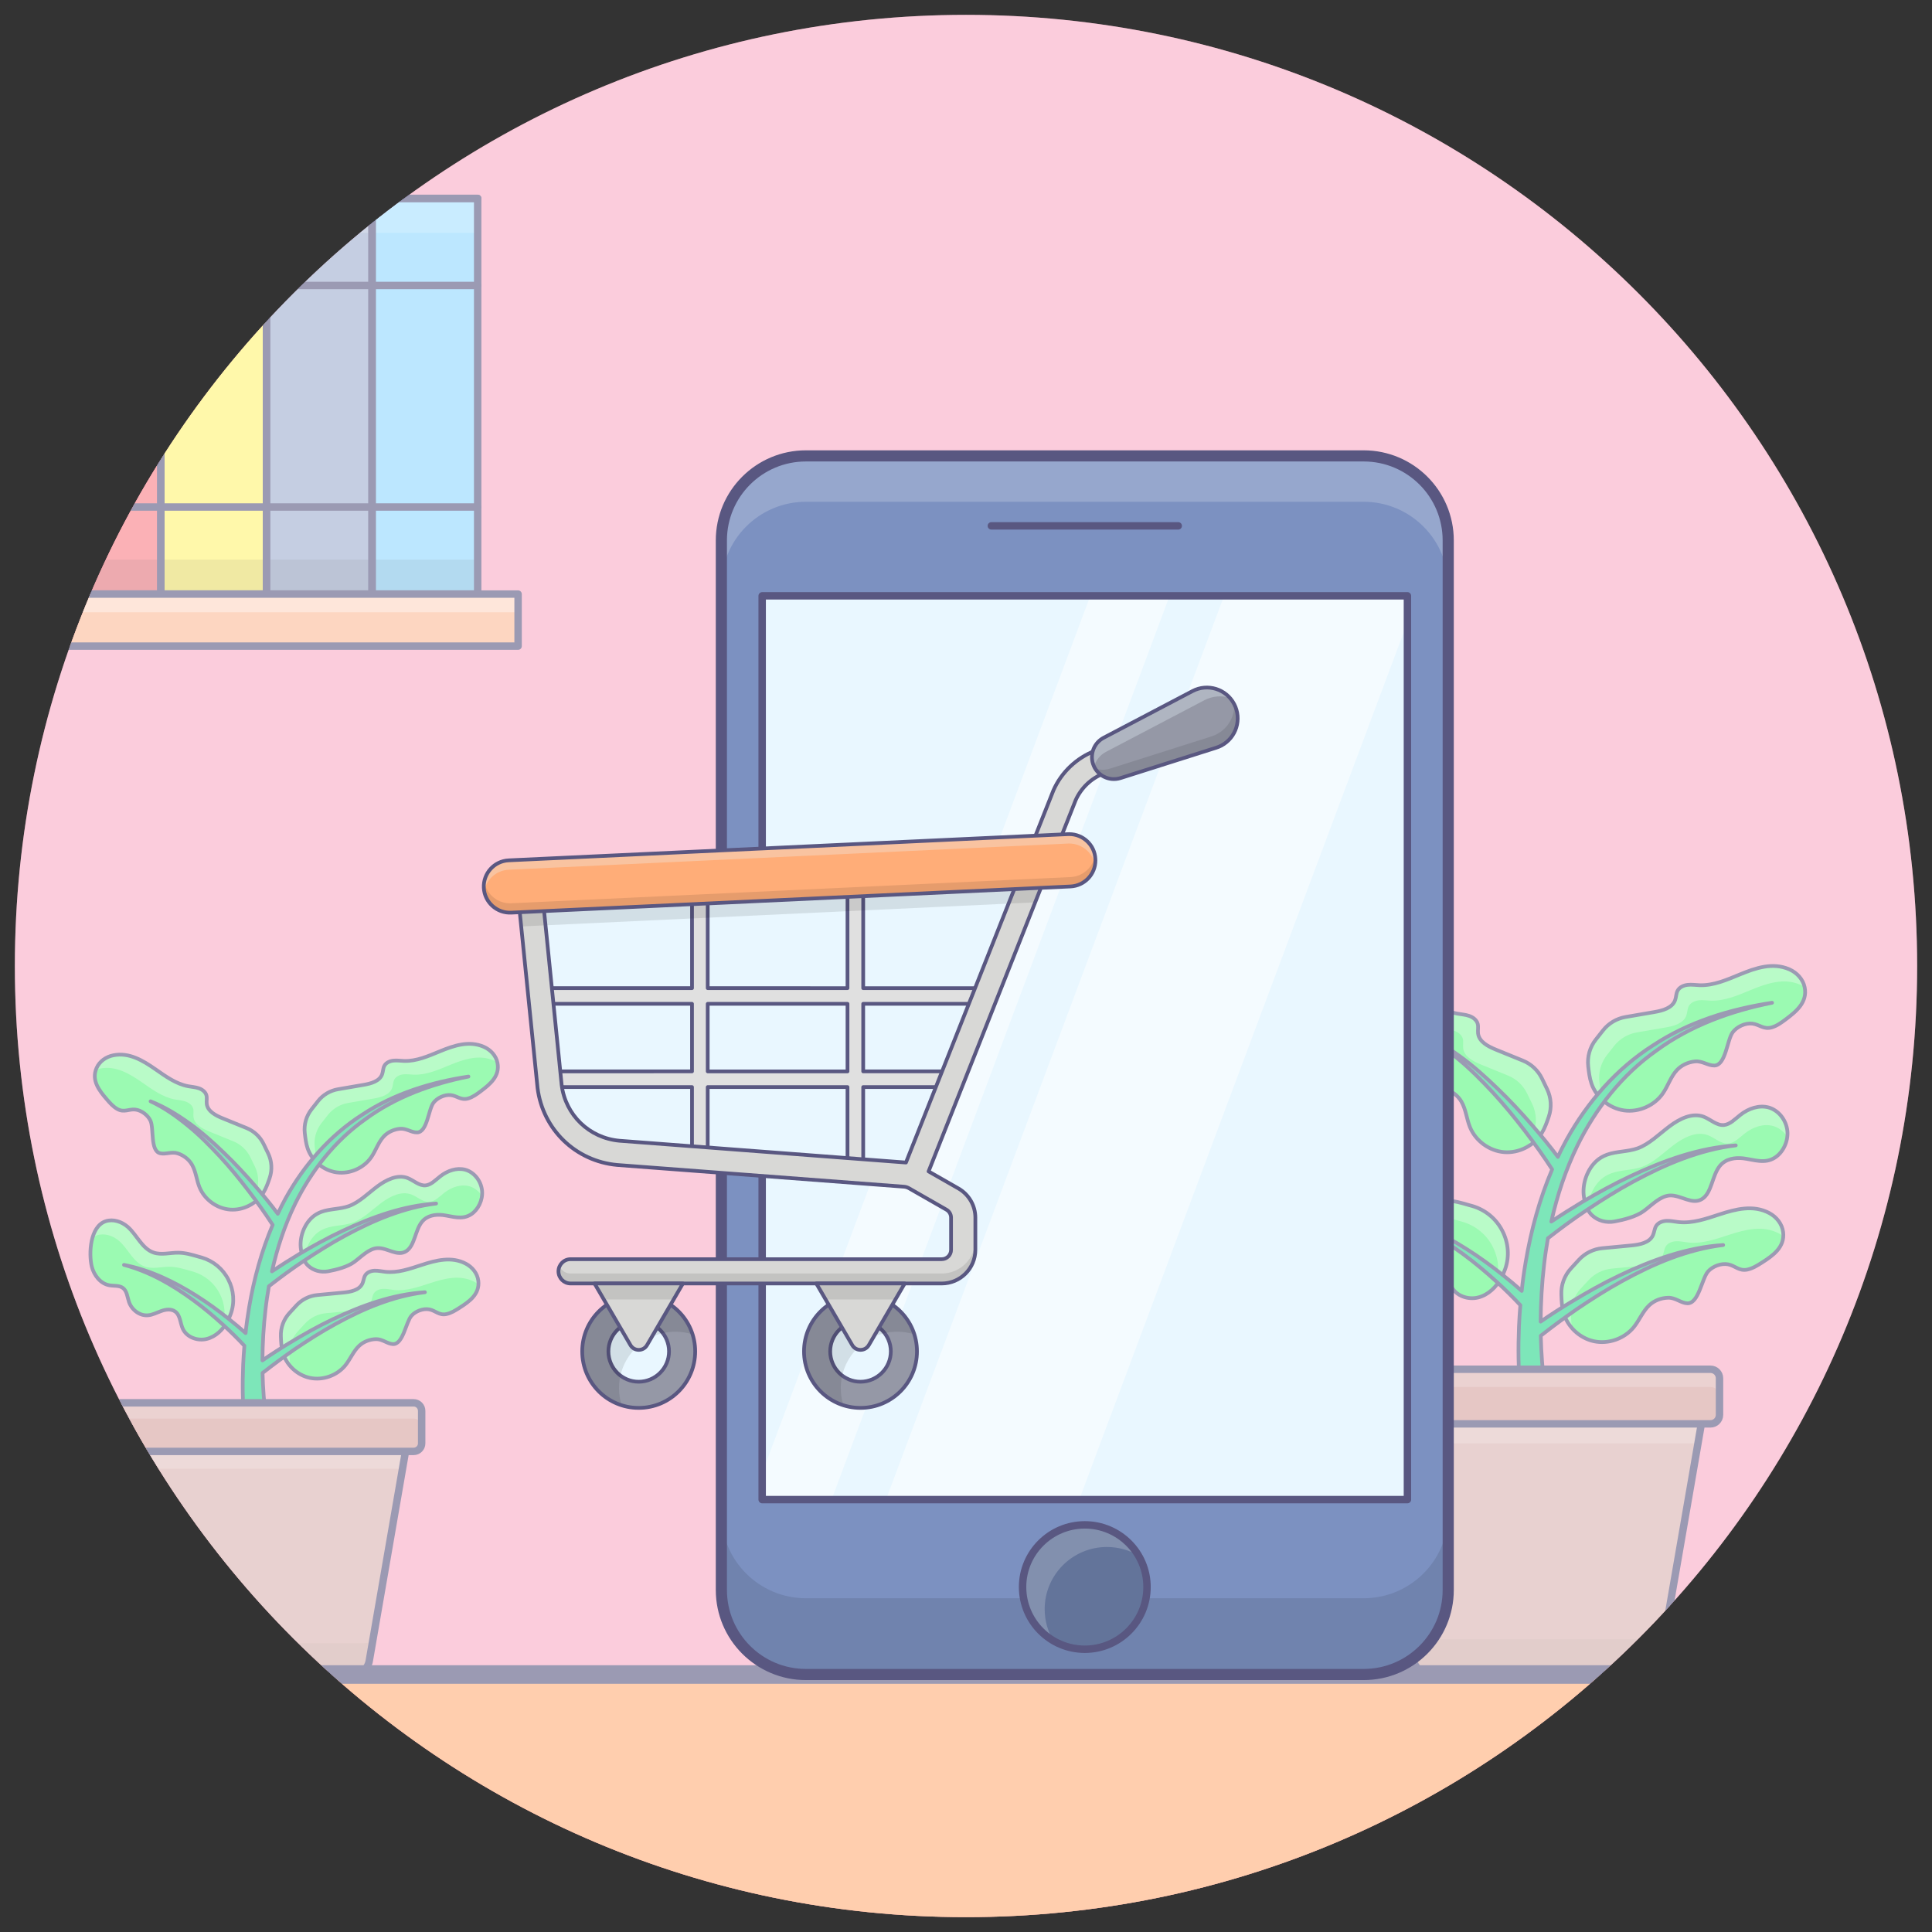 <svg xmlns="http://www.w3.org/2000/svg" xmlns:xlink="http://www.w3.org/1999/xlink" enable-background="new 0 0 260 260" viewBox="0 0 260 260"><rect x="0" y="0" width="260" height="260" fill="#333333" stroke="none"/><defs><path id="a" d="M258,130c0,70.69-57.31,128-128,128S2,200.69,2,130C2,59.3,59.31,2,130,2S258,59.3,258,130z"/></defs><clipPath id="b"><use overflow="visible" xlink:href="#a"/></clipPath><g clip-path="url(#b)"><path fill="#F9AAC4" d="M258,130c0,70.69-57.31,128-128,128S2,200.69,2,130C2,59.3,59.31,2,130,2S258,59.3,258,130z"/><rect width="200.69" height="38.53" x="37.794" y="225.391" fill="#FFAD78"/><path fill="#59F77E" d="M240.328 137.172c-.582.435-1.18.877-1.876 1.084-1.108.329-1.679-.395-2.647-.504-.947-.107-2.066.421-2.624 1.168-.766 1.018-.922 4.434-2.466 4.476-.862.023-1.638-.653-2.612-.554-.918.093-1.812.497-2.443 1.178-.83.896-1.186 2.128-1.883 3.131-1.139 1.64-3.235 2.558-5.212 2.284-1.977-.274-3.744-1.729-4.394-3.616-.256-.745-.347-1.534-.437-2.317l0 0c-.147-1.287.219-2.58 1.021-3.599l.972-1.235c.752-.955 1.831-1.598 3.03-1.804l3.856-.662c1.122-.193 2.439-.541 2.82-1.614.146-.411.124-.876.328-1.26.255-.479.812-.726 1.351-.788s1.082.028 1.624.046c1.881.061 3.669-.733 5.41-1.449 2.113-.87 4.423-1.663 6.652-.688 1.021.447 1.849 1.333 2.067 2.426C243.261 134.866 241.736 136.118 240.328 137.172zM238.876 155.775c-1.376.901-2.853.283-4.284.108-1.101-.122-2.343.048-3.135 1.013-1.055 1.277-1.073 3.609-2.389 4.452-1.345.856-2.855-.544-4.355-.467-1.299.083-2.37 1.26-3.497 2.092-1.017.757-2.711 1.186-3.946 1.411-1.086.198-2.226-.088-3.03-.845-.145-.136-.268-.275-.35-.407-.479-.766-.763-1.722-.789-2.697-.033-1.884.933-3.803 2.372-4.664.245-.151.5-.269.766-.369 1.33-.484 2.797-.387 4.154-.868 1.568-.572 2.871-1.902 4.264-2.947 1.407-1.059 3.097-1.877 4.619-1.303.927.362 1.759 1.217 2.738 1.115.816-.088 1.487-.807 2.193-1.361 1.119-.881 2.514-1.342 3.793-1.005 1.278.353 2.374 1.609 2.537 3.167C240.673 153.624 239.932 155.098 238.876 155.775zM237.114 169.913c-.613.39-1.243.786-1.952.939-1.129.244-1.645-.521-2.601-.703-.936-.178-2.092.264-2.705.967-.84.958-1.254 4.352-2.797 4.277-.862-.042-1.584-.774-2.562-.75-.922.023-1.845.359-2.525.99-.895.83-1.344 2.032-2.114 2.98-1.259 1.549-3.419 2.307-5.37 1.884s-3.603-2.006-4.108-3.938c-.199-.762-.231-1.556-.261-2.343l0 0c-.05-1.295.414-2.557 1.29-3.511l1.063-1.158c.822-.896 1.947-1.455 3.157-1.569l3.895-.369c1.134-.107 2.473-.355 2.933-1.397.176-.399.189-.864.422-1.232.29-.458.864-.663 1.406-.684.542-.021 1.077.11 1.616.168 1.871.203 3.714-.454 5.504-1.037 2.172-.708 4.536-1.324 6.684-.184.985.522 1.744 1.469 1.878 2.575C240.213 167.835 238.598 168.969 237.114 169.913zM183.809 138.398c.474.55.964 1.111 1.599 1.462 1.011.559 1.725-.025 2.693.076.948.099 1.927.855 2.312 1.705.529 1.159-.053 4.529 1.447 4.901.837.208 1.74-.285 2.67.02.876.288 1.663.875 2.133 1.676.618 1.053.701 2.333 1.166 3.462.76 1.846 2.609 3.194 4.599 3.351 1.99.157 4.028-.883 5.068-2.587.41-.672.669-1.424.925-2.169l0 0c.421-1.225.34-2.567-.224-3.734l-.684-1.415c-.529-1.095-1.445-1.954-2.571-2.413l-3.624-1.475c-1.055-.429-2.266-1.052-2.407-2.182-.054-.432.068-.882-.05-1.302-.146-.522-.636-.884-1.15-1.06s-1.063-.205-1.596-.305c-1.85-.344-3.426-1.504-4.972-2.578-1.877-1.303-3.962-2.575-6.348-2.102-1.093.217-2.093.904-2.54 1.925C181.44 135.516 182.66 137.066 183.809 138.398zM202.174 165.631c.832 1.601.987 3.483.375 5.18-.161.439-.334.839-.503 1.153-.678 1.233-1.766 2.311-3.131 2.646-1.37.344-2.999-.231-3.605-1.502-.42-.885-.373-2.065-1.169-2.639-.582-.424-1.4-.33-2.081-.085-.676.237-1.335.604-2.053.654-1.258.097-2.449-.843-2.854-2.038-.248-.737-.292-1.627-.915-2.096-.565-.415-1.35-.281-2.04-.403-1.359-.243-2.336-1.517-2.668-2.847-.472-1.944-.257-6.026 2.085-6.83 1.138-.381 2.431.044 3.342.833 1.401 1.219 2.15 3.279 3.911 3.893 1.182.409 2.48.016 3.735.026 1.061.004 2.091.309 3.103.606l.449.122C199.893 162.818 201.351 164.013 202.174 165.631z"/><path fill="#FFF" d="M242.847 132.819c-.174-.116-.349-.208-.54-.291-2.235-.98-4.544-.183-6.654.681-1.744.723-3.53 1.512-5.416 1.454-.54-.017-1.08-.108-1.62-.05-.54.067-1.097.316-1.354.789-.199.39-.183.856-.324 1.263-.382 1.071-1.695 1.42-2.824 1.611l-3.854.664c-1.196.208-2.276.847-3.032 1.802l-.972 1.238c-.681.872-1.055 1.952-1.055 3.057 0 .174.017.357.033.54.091.781.183 1.57.44 2.318.025.083.058.166.091.249-.714-.623-1.288-1.429-1.595-2.326-.258-.748-.349-1.537-.44-2.318-.025-.183-.033-.374-.033-.556 0-1.097.374-2.176 1.055-3.04l.972-1.238c.756-.955 1.836-1.595 3.032-1.802l3.854-.664c1.121-.191 2.442-.54 2.824-1.611.141-.407.116-.872.324-1.263.258-.473.814-.723 1.354-.789.54-.058 1.08.033 1.62.05 1.886.058 3.671-.731 5.407-1.454 2.118-.864 4.427-1.661 6.654-.681C241.8 130.883 242.614 131.747 242.847 132.819zM240.521 152.987c-.465-.723-1.163-1.254-1.919-1.462-1.279-.341-2.675.125-3.796 1.005-.706.557-1.379 1.271-2.193 1.362-.98.1-1.811-.756-2.741-1.113-1.52-.582-3.206.241-4.618 1.296-1.387 1.047-2.691 2.376-4.261 2.949-1.354.482-2.824.382-4.153.872-.266.1-.523.216-.764.365-1.412.839-2.359 2.691-2.376 4.535-.365-.698-.573-1.52-.598-2.359-.033-1.886.93-3.804 2.376-4.668.241-.149.498-.266.764-.365 1.329-.49 2.799-.39 4.153-.872 1.57-.573 2.874-1.902 4.261-2.949 1.412-1.055 3.098-1.877 4.618-1.296.93.357 1.761 1.213 2.741 1.113.814-.091 1.487-.806 2.193-1.362 1.121-.88 2.509-1.346 3.788-1.005 1.279.349 2.376 1.611 2.542 3.165C240.562 152.464 240.554 152.729 240.521 152.987zM239.981 166.377c-.183-.149-.382-.282-.59-.39-2.151-1.138-4.519-.523-6.687.183-1.794.581-3.63 1.246-5.507 1.038-.54-.058-1.072-.191-1.611-.166-.54.017-1.121.224-1.412.681-.233.365-.241.839-.415 1.229-.465 1.047-1.802 1.296-2.941 1.404l-3.888.365c-1.213.116-2.342.673-3.165 1.57l-1.063 1.155c-.831.905-1.288 2.093-1.288 3.323v.191c.025.606.05 1.213.149 1.802-.556-.631-.972-1.387-1.188-2.201-.199-.764-.224-1.553-.258-2.342v-.191c0-1.229.457-2.417 1.288-3.323l1.063-1.155c.822-.897 1.952-1.454 3.156-1.57l3.896-.374c1.138-.108 2.475-.349 2.932-1.395.183-.399.191-.864.424-1.229.291-.457.864-.665 1.412-.681.54-.025 1.071.108 1.611.166 1.869.199 3.713-.457 5.507-1.038 2.168-.706 4.535-1.321 6.678-.183.989.523 1.744 1.47 1.877 2.575C239.989 166.012 239.998 166.203 239.981 166.377zM208.682 148.701c0 .54-.083 1.08-.266 1.595-.249.748-.515 1.495-.922 2.168-.465.764-1.138 1.404-1.919 1.852.374-.631.606-1.329.847-2.018.174-.523.266-1.063.266-1.603 0-.731-.166-1.462-.49-2.135l-.69-1.412c-.523-1.097-1.445-1.952-2.567-2.409l-3.63-1.478c-1.055-.432-2.259-1.055-2.401-2.185-.058-.432.067-.88-.05-1.296-.149-.523-.64-.889-1.155-1.063-.507-.174-1.063-.208-1.595-.307-1.852-.341-3.422-1.504-4.967-2.575-1.877-1.304-3.962-2.575-6.354-2.102-.216.042-.432.108-.64.191.033-.091.067-.174.108-.266.44-1.022 1.445-1.711 2.534-1.927 2.392-.473 4.477.797 6.354 2.102 1.545 1.071 3.115 2.234 4.967 2.575.532.1 1.08.133 1.595.307s1.005.54 1.155 1.063c.116.415-.008.864.05 1.296.141 1.13 1.346 1.753 2.401 2.185l3.63 1.479c1.121.457 2.035 1.312 2.567 2.409l.681 1.42C208.516 147.239 208.682 147.97 208.682 148.701zM202.552 170.813c-.166.44-.332.839-.507 1.155-.249.449-.556.88-.905 1.263.033-.091.075-.191.108-.291.615-1.694.457-3.58-.374-5.183-.822-1.611-2.276-2.808-4.02-3.323l-.449-.125c-1.013-.291-2.043-.598-3.098-.606-1.254-.008-2.558.382-3.738-.025-1.761-.615-2.509-2.675-3.912-3.887-.905-.789-2.201-1.221-3.339-.839-.249.083-.482.208-.681.374.332-1.163.947-2.143 1.977-2.5 1.138-.382 2.434.042 3.339.831 1.404 1.221 2.151 3.281 3.912 3.896 1.188.407 2.484.017 3.738.025 1.063.008 2.093.307 3.098.606l.457.125c1.736.515 3.19 1.703 4.012 3.323C203.009 167.233 203.158 169.118 202.552 170.813z" opacity=".3"/><path fill="none" stroke="#595781" stroke-linecap="round" stroke-linejoin="round" stroke-miterlimit="10" stroke-width=".5" d="M240.328 137.172c-.582.435-1.18.877-1.876 1.084-1.108.329-1.679-.395-2.647-.504-.947-.107-2.066.421-2.624 1.168-.766 1.018-.922 4.434-2.466 4.476-.862.023-1.638-.653-2.612-.554-.918.093-1.812.497-2.443 1.178-.83.896-1.186 2.128-1.883 3.131-1.139 1.64-3.235 2.558-5.212 2.284-1.977-.274-3.744-1.729-4.394-3.616-.256-.745-.347-1.534-.437-2.317l0 0c-.147-1.287.219-2.58 1.021-3.599l.972-1.235c.752-.955 1.831-1.598 3.03-1.804l3.856-.662c1.122-.193 2.439-.541 2.82-1.614.146-.411.124-.876.328-1.26.255-.479.812-.726 1.351-.788s1.082.028 1.624.046c1.881.061 3.669-.733 5.41-1.449 2.113-.87 4.423-1.663 6.652-.688 1.021.447 1.849 1.333 2.067 2.426C243.261 134.866 241.736 136.118 240.328 137.172zM238.876 155.775c-1.376.901-2.853.283-4.284.108-1.101-.122-2.343.048-3.135 1.013-1.055 1.277-1.073 3.609-2.389 4.452-1.345.856-2.855-.544-4.355-.467-1.299.083-2.37 1.26-3.497 2.092-1.017.757-2.711 1.186-3.946 1.411-1.086.198-2.226-.088-3.03-.845-.145-.136-.268-.275-.35-.407-.479-.766-.763-1.722-.789-2.697-.033-1.884.933-3.803 2.372-4.664.245-.151.5-.269.766-.369 1.33-.484 2.797-.387 4.154-.868 1.568-.572 2.871-1.902 4.264-2.947 1.407-1.059 3.097-1.877 4.619-1.303.927.362 1.759 1.217 2.738 1.115.816-.088 1.487-.807 2.193-1.361 1.119-.881 2.514-1.342 3.793-1.005 1.278.353 2.374 1.609 2.537 3.167C240.673 153.624 239.932 155.098 238.876 155.775zM237.114 169.913c-.613.39-1.243.786-1.952.939-1.129.244-1.645-.521-2.601-.703-.936-.178-2.092.264-2.705.967-.84.958-1.254 4.352-2.797 4.277-.862-.042-1.584-.774-2.562-.75-.922.023-1.845.359-2.525.99-.895.83-1.344 2.032-2.114 2.98-1.259 1.549-3.419 2.307-5.37 1.884s-3.603-2.006-4.108-3.938c-.199-.762-.231-1.556-.261-2.343l0 0c-.05-1.295.414-2.557 1.29-3.511l1.063-1.158c.822-.896 1.947-1.455 3.157-1.569l3.895-.369c1.134-.107 2.473-.355 2.933-1.397.176-.399.189-.864.422-1.232.29-.458.864-.663 1.406-.684.542-.021 1.077.11 1.616.168 1.871.203 3.714-.454 5.504-1.037 2.172-.708 4.536-1.324 6.684-.184.985.522 1.744 1.469 1.878 2.575C240.213 167.835 238.598 168.969 237.114 169.913zM183.809 138.398c.474.55.964 1.111 1.599 1.462 1.011.559 1.725-.025 2.693.076.948.099 1.927.855 2.312 1.705.529 1.159-.053 4.529 1.447 4.901.837.208 1.74-.285 2.67.02.876.288 1.663.875 2.133 1.676.618 1.053.701 2.333 1.166 3.462.76 1.846 2.609 3.194 4.599 3.351 1.99.157 4.028-.883 5.068-2.587.41-.672.669-1.424.925-2.169l0 0c.421-1.225.34-2.567-.224-3.734l-.684-1.415c-.529-1.095-1.445-1.954-2.571-2.413l-3.624-1.475c-1.055-.429-2.266-1.052-2.407-2.182-.054-.432.068-.882-.05-1.302-.146-.522-.636-.884-1.15-1.06s-1.063-.205-1.596-.305c-1.85-.344-3.426-1.504-4.972-2.578-1.877-1.303-3.962-2.575-6.348-2.102-1.093.217-2.093.904-2.54 1.925C181.44 135.516 182.66 137.066 183.809 138.398zM202.174 165.631c.832 1.601.987 3.483.375 5.18-.161.439-.334.839-.503 1.153-.678 1.233-1.766 2.311-3.131 2.646-1.37.344-2.999-.231-3.605-1.502-.42-.885-.373-2.065-1.169-2.639-.582-.424-1.4-.33-2.081-.085-.676.237-1.335.604-2.053.654-1.258.097-2.449-.843-2.854-2.038-.248-.737-.292-1.627-.915-2.096-.565-.415-1.35-.281-2.04-.403-1.359-.243-2.336-1.517-2.668-2.847-.472-1.944-.257-6.026 2.085-6.83 1.138-.381 2.431.044 3.342.833 1.401 1.219 2.15 3.279 3.911 3.893 1.182.409 2.48.016 3.735.026 1.061.004 2.091.309 3.103.606l.449.122C199.893 162.818 201.351 164.013 202.174 165.631z"/><path fill="#27D68A" d="M207.795,170.187c-0.295,2.526-0.443,5.09-0.461,7.671
						c1.328-0.922,2.766-1.844,4.149-2.674c2.102-1.272,4.223-2.471,6.436-3.522
						c4.407-2.102,9.11-3.799,13.978-4.112c-4.85,0.59-9.368,2.526-13.591,4.85
						c-2.121,1.162-4.149,2.453-6.159,3.817c-1.641,1.143-3.172,2.268-4.795,3.541
						c0.055,2.379,0.24,4.739,0.535,7.007l0.018,0.129c0.129,0.922-0.498,1.752-1.42,1.881
						c-0.903,0.111-1.733-0.516-1.863-1.42v-0.055c-0.314-3.079-0.314-5.883-0.203-8.815
						c0.037-0.959,0.111-1.899,0.184-2.84c-0.996-1.07-2.065-2.121-3.153-3.116
						c-1.457-1.328-2.969-2.6-4.555-3.762c-3.172-2.324-6.638-4.334-10.493-5.348
						c3.909,0.756,7.579,2.526,10.954,4.665c1.696,1.069,3.319,2.25,4.887,3.504
						c0.867,0.682,1.715,1.401,2.545,2.139c0.129-1.309,0.313-2.6,0.535-3.909
						c0.719-4.241,1.863-8.464,3.559-12.447c-1.106-1.715-2.36-3.467-3.633-5.127
						c-1.365-1.789-2.803-3.541-4.315-5.182c-1.531-1.641-3.116-3.264-4.868-4.684
						c-1.733-1.42-3.577-2.729-5.643-3.688c2.121,0.83,4.057,2.028,5.901,3.356
						c1.863,1.328,3.559,2.858,5.2,4.444c1.641,1.567,3.19,3.245,4.684,4.96
						c1.199,1.383,2.342,2.766,3.448,4.241c0.35-0.774,0.756-1.549,1.162-2.305c2.803-5.071,6.749-9.589,11.617-12.687
						c4.813-3.19,10.419-4.905,16.043-5.753c-5.569,1.107-11.027,3.098-15.564,6.436
						c-4.61,3.245-8.169,7.782-10.622,12.761c-1.586,3.264-2.729,6.712-3.522,10.253
						c1.346-0.904,2.748-1.789,4.131-2.619c2.121-1.254,4.297-2.453,6.546-3.504
						c4.463-2.102,9.202-3.817,14.144-4.131c-4.905,0.59-9.497,2.563-13.775,4.868
						c-2.158,1.162-4.223,2.471-6.251,3.817c-1.826,1.217-3.485,2.434-5.255,3.817
						C208.108,167.827,207.924,169.007,207.795,170.187z"/><path fill="none" stroke="#595781" stroke-linecap="round" stroke-linejoin="round" stroke-miterlimit="10" stroke-width=".5" d="
						M207.795,170.187c-0.295,2.526-0.443,5.09-0.461,7.671c1.328-0.922,2.766-1.844,4.149-2.674
						c2.102-1.272,4.223-2.471,6.436-3.522c4.407-2.102,9.11-3.799,13.978-4.112
						c-4.85,0.59-9.368,2.526-13.591,4.85c-2.121,1.162-4.149,2.453-6.159,3.817
						c-1.641,1.143-3.172,2.268-4.795,3.541c0.055,2.379,0.24,4.739,0.535,7.007l0.018,0.129
						c0.129,0.922-0.498,1.752-1.42,1.881c-0.903,0.111-1.733-0.516-1.863-1.42v-0.055
						c-0.314-3.079-0.314-5.883-0.203-8.815c0.037-0.959,0.111-1.899,0.184-2.84
						c-0.996-1.07-2.065-2.121-3.153-3.116c-1.457-1.328-2.969-2.6-4.555-3.762
						c-3.172-2.324-6.638-4.334-10.493-5.348c3.909,0.756,7.579,2.526,10.954,4.665
						c1.696,1.069,3.319,2.25,4.887,3.504c0.867,0.682,1.715,1.401,2.545,2.139
						c0.129-1.309,0.313-2.6,0.535-3.909c0.719-4.241,1.863-8.464,3.559-12.447
						c-1.106-1.715-2.36-3.467-3.633-5.127c-1.365-1.789-2.803-3.541-4.315-5.182
						c-1.531-1.641-3.116-3.264-4.868-4.684c-1.733-1.42-3.577-2.729-5.643-3.688
						c2.121,0.83,4.057,2.028,5.901,3.356c1.863,1.328,3.559,2.858,5.2,4.444
						c1.641,1.567,3.19,3.245,4.684,4.96c1.199,1.383,2.342,2.766,3.448,4.241
						c0.35-0.774,0.756-1.549,1.162-2.305c2.803-5.071,6.749-9.589,11.617-12.687
						c4.813-3.19,10.419-4.905,16.043-5.753c-5.569,1.107-11.027,3.098-15.564,6.436
						c-4.61,3.245-8.169,7.782-10.622,12.761c-1.586,3.264-2.729,6.712-3.522,10.253
						c1.346-0.904,2.748-1.789,4.131-2.619c2.121-1.254,4.297-2.453,6.546-3.504
						c4.463-2.102,9.202-3.817,14.144-4.131c-4.905,0.59-9.497,2.563-13.775,4.868
						c-2.158,1.162-4.223,2.471-6.251,3.817c-1.826,1.217-3.485,2.434-5.255,3.817
						C208.108,167.827,207.924,169.007,207.795,170.187z"/><path fill="#D9B3B0" d="M229.819,186.653l-6.334,36.618c-0.209,1.222-1.269,2.115-2.509,2.115h-28.292
							c-1.24,0-2.3-0.894-2.509-2.115l-6.334-36.618H229.819z"/><path d="M223.999,220.278l-0.515,2.99c-0.208,1.221-1.271,2.118-2.509,2.118h-28.292
							c-1.238,0-2.301-0.897-2.509-2.118l-0.515-2.99c0.399,0.216,0.847,0.332,1.321,0.332h31.698
							C223.152,220.61,223.601,220.494,223.999,220.278z" opacity=".05"/><polygon fill="#FFF" points="228.507 194.237 229.819 186.653 183.84 186.653 185.152 194.237" opacity=".2"/><path fill="none" stroke="#595781" stroke-linecap="round" stroke-linejoin="round" stroke-miterlimit="10" d="
							M229.819,186.653l-6.334,36.618c-0.209,1.222-1.269,2.115-2.509,2.115h-28.292
							c-1.24,0-2.3-0.894-2.509-2.115l-6.334-36.618H229.819z"/><path fill="#D6A19F" d="M231.404,185.485v4.916c0,0.673-0.542,1.216-1.216,1.216h-46.718
							c-0.673,0-1.216-0.542-1.216-1.216v-4.916c0-0.673,0.542-1.216,1.216-1.216h46.718
							C230.862,184.269,231.404,184.811,231.404,185.485z"/><path fill="#FFF" d="M231.4,185.482v2.384c0-0.673-0.54-1.213-1.213-1.213h-46.716
							c-0.673,0-1.213,0.54-1.213,1.213v-2.384c0-0.673,0.54-1.213,1.213-1.213h46.716
							C230.861,184.269,231.4,184.809,231.4,185.482z" opacity=".2"/><path fill="none" stroke="#595781" stroke-linecap="round" stroke-linejoin="round" stroke-miterlimit="10" d="
							M231.404,185.485v4.916c0,0.673-0.542,1.216-1.216,1.216h-46.718c-0.673,0-1.216-0.542-1.216-1.216v-4.916
							c0-0.673,0.542-1.216,1.216-1.216h46.718C230.862,184.269,231.404,184.811,231.404,185.485z"/><g><path fill="#59F77E" d="M64.69 146.858c-.518.388-1.05.781-1.67.965-.986.293-1.495-.352-2.356-.449-.843-.095-1.839.375-2.336 1.04-.682.907-.82 3.947-2.196 3.984-.768.021-1.458-.581-2.325-.493-.817.083-1.613.443-2.175 1.049-.739.797-1.056 1.894-1.676 2.787-1.014 1.46-2.88 2.277-4.64 2.033-1.76-.244-3.333-1.539-3.911-3.219-.228-.663-.309-1.366-.389-2.062l0 0c-.131-1.146.195-2.297.909-3.203l.866-1.099c.669-.85 1.63-1.422 2.697-1.605l3.433-.589c.999-.172 2.171-.481 2.51-1.437.13-.366.11-.78.292-1.122.227-.426.723-.647 1.202-.701.48-.055.963.025 1.446.041 1.675.055 3.266-.652 4.816-1.29 1.881-.774 3.937-1.48 5.921-.613.909.398 1.646 1.186 1.84 2.159C67.3 144.806 65.943 145.92 64.69 146.858zM63.397 163.419c-1.225.802-2.54.252-3.814.096-.981-.109-2.086.043-2.791.902-.94 1.137-.955 3.213-2.127 3.963-1.197.762-2.542-.484-3.877-.416-1.156.074-2.11 1.122-3.113 1.862-.905.674-2.414 1.055-3.513 1.256-.967.176-1.982-.078-2.697-.752-.129-.121-.239-.244-.312-.362-.427-.682-.679-1.533-.702-2.401-.029-1.677.831-3.385 2.112-4.152.218-.135.445-.239.682-.328 1.184-.431 2.49-.344 3.698-.773 1.396-.509 2.556-1.693 3.796-2.623 1.253-.943 2.757-1.671 4.111-1.16.825.323 1.566 1.083 2.437.992.726-.078 1.324-.719 1.952-1.212.996-.784 2.238-1.194 3.376-.895 1.137.314 2.113 1.432 2.258 2.819C64.997 161.504 64.337 162.816 63.397 163.419zM61.829 176.004c-.545.347-1.106.7-1.738.836-1.006.218-1.464-.464-2.315-.626-.833-.159-1.862.235-2.408.861-.748.853-1.116 3.874-2.49 3.807-.767-.037-1.41-.689-2.281-.667-.821.021-1.642.32-2.248.881-.797.739-1.196 1.809-1.882 2.653-1.121 1.379-3.043 2.053-4.78 1.677s-3.207-1.786-3.657-3.505c-.177-.678-.205-1.385-.232-2.086v0c-.044-1.153.368-2.276 1.148-3.126l.946-1.031c.732-.797 1.733-1.295 2.81-1.397l3.468-.328c1.009-.096 2.201-.316 2.611-1.243.157-.355.169-.769.376-1.097.258-.408.769-.59 1.252-.609.482-.018.959.098 1.439.15 1.666.181 3.306-.404 4.899-.923 1.934-.63 4.038-1.179 5.95-.164.876.465 1.552 1.307 1.672 2.292C64.587 174.155 63.149 175.164 61.829 176.004zM14.377 147.95c.422.49.858.989 1.423 1.302.9.498 1.536-.022 2.397.068.844.088 1.716.761 2.058 1.518.471 1.032-.047 4.031 1.288 4.363.745.185 1.549-.254 2.377.018.78.256 1.48.779 1.899 1.492.55.937.624 2.077 1.038 3.082.676 1.643 2.323 2.843 4.094 2.983s3.586-.786 4.512-2.303c.365-.598.596-1.267.823-1.93v0c.374-1.091.303-2.285-.199-3.324l-.609-1.26c-.471-.974-1.286-1.74-2.289-2.148l-3.226-1.313c-.939-.382-2.017-.937-2.142-1.943-.048-.385.06-.785-.044-1.159-.13-.465-.567-.787-1.023-.943-.457-.157-.946-.183-1.421-.271-1.647-.306-3.05-1.339-4.426-2.295-1.67-1.16-3.527-2.292-5.651-1.871-.973.193-1.863.805-2.261 1.714C12.268 145.384 13.354 146.764 14.377 147.95zM30.725 172.193c.741 1.426.878 3.1.334 4.611-.143.391-.297.747-.448 1.026-.604 1.098-1.572 2.057-2.788 2.356-1.219.306-2.67-.206-3.209-1.337-.374-.788-.332-1.839-1.041-2.349-.518-.378-1.246-.294-1.852-.075-.602.211-1.189.537-1.827.582-1.12.086-2.18-.75-2.541-1.814-.221-.656-.26-1.448-.815-1.866-.502-.37-1.201-.25-1.816-.358-1.21-.216-2.08-1.35-2.375-2.535-.42-1.73-.229-5.364 1.856-6.08 1.013-.34 2.164.04 2.975.742 1.247 1.085 1.913 2.919 3.482 3.465 1.052.364 2.208.014 3.325.024.945.004 1.861.276 2.763.539l.4.109C28.695 169.689 29.992 170.752 30.725 172.193z"/><path fill="#FFF" d="M66.932 142.983c-.155-.103-.311-.185-.481-.259-1.989-.873-4.045-.163-5.923.606-1.553.643-3.143 1.346-4.821 1.294-.481-.015-.961-.096-1.442-.044-.481.059-.976.281-1.205.703-.177.347-.163.762-.288 1.124-.34.954-1.508 1.264-2.514 1.435l-3.431.592c-1.065.185-2.026.754-2.699 1.605l-.865 1.102c-.606.776-.939 1.738-.939 2.721 0 .155.015.318.03.481.081.695.163 1.398.392 2.063.022.074.052.148.081.222-.636-.555-1.146-1.272-1.42-2.07-.229-.665-.311-1.368-.392-2.063-.022-.163-.03-.333-.03-.495 0-.976.333-1.937.939-2.706l.865-1.102c.673-.85 1.634-1.42 2.699-1.605l3.431-.592c.998-.17 2.174-.481 2.514-1.435.126-.362.103-.776.288-1.124.229-.421.725-.643 1.205-.703.481-.052.961.03 1.442.044 1.679.052 3.268-.651 4.814-1.294 1.886-.769 3.941-1.479 5.923-.606C66 141.26 66.725 142.03 66.932 142.983zM64.862 160.937c-.414-.643-1.035-1.117-1.708-1.301-1.139-.303-2.381.111-3.379.895-.628.495-1.228 1.131-1.952 1.213-.873.089-1.612-.673-2.44-.991-1.353-.518-2.854.214-4.111 1.153-1.235.932-2.396 2.115-3.793 2.625-1.205.429-2.514.34-3.697.776-.237.089-.466.192-.68.325-1.257.747-2.1 2.396-2.115 4.037-.325-.621-.51-1.353-.532-2.1-.03-1.679.828-3.387 2.115-4.156.214-.133.444-.237.68-.325 1.183-.436 2.492-.347 3.697-.776 1.397-.51 2.558-1.693 3.793-2.625 1.257-.939 2.758-1.671 4.111-1.153.828.318 1.568 1.079 2.44.991.725-.081 1.324-.717 1.952-1.213.998-.784 2.233-1.198 3.372-.895 1.139.31 2.115 1.435 2.263 2.817C64.898 160.471 64.891 160.708 64.862 160.937zM64.381 172.857c-.163-.133-.34-.251-.525-.348-1.915-1.013-4.023-.466-5.952.163-1.597.518-3.231 1.109-4.902.924-.481-.052-.954-.17-1.435-.148-.481.015-.998.2-1.257.606-.207.325-.214.747-.37 1.094-.414.932-1.605 1.153-2.618 1.25l-3.461.325c-1.08.103-2.085.599-2.817 1.398l-.947 1.028c-.739.806-1.146 1.863-1.146 2.958v.17c.022.54.044 1.08.133 1.605-.495-.562-.865-1.235-1.057-1.96-.177-.68-.2-1.383-.229-2.085v-.17c0-1.094.407-2.152 1.146-2.958l.947-1.028c.732-.799 1.738-1.294 2.81-1.398l3.468-.333c1.013-.096 2.204-.31 2.61-1.242.163-.355.17-.769.377-1.094.259-.407.769-.592 1.257-.606.481-.022.954.096 1.435.148 1.664.177 3.305-.407 4.902-.924 1.93-.628 4.037-1.176 5.945-.163.88.466 1.553 1.309 1.671 2.292C64.388 172.531 64.396 172.701 64.381 172.857zM36.519 157.121c0 .481-.074.961-.237 1.42-.222.665-.459 1.331-.821 1.93-.414.68-1.013 1.25-1.708 1.649.333-.562.54-1.183.754-1.797.155-.466.237-.947.237-1.427 0-.651-.148-1.301-.436-1.9l-.614-1.257c-.466-.976-1.287-1.738-2.285-2.144l-3.231-1.316c-.939-.385-2.011-.939-2.137-1.945-.052-.385.059-.784-.044-1.153-.133-.466-.569-.791-1.028-.947-.451-.155-.947-.185-1.42-.274-1.649-.303-3.046-1.338-4.422-2.292-1.671-1.161-3.527-2.292-5.657-1.871-.192.037-.385.096-.569.17.03-.081.059-.155.096-.237.392-.909 1.287-1.523 2.255-1.716 2.13-.421 3.986.71 5.657 1.871 1.375.954 2.773 1.989 4.422 2.292.473.089.961.118 1.42.274.458.155.895.481 1.028.947.103.37-.007.769.044 1.153.126 1.006 1.198 1.56 2.137 1.945l3.231 1.316c.998.407 1.812 1.168 2.285 2.144l.606 1.264C36.371 155.82 36.519 156.471 36.519 157.121zM31.062 176.805c-.148.392-.296.747-.451 1.028-.222.399-.495.784-.806 1.124.03-.081.067-.17.096-.259.547-1.508.407-3.187-.333-4.614-.732-1.435-2.026-2.499-3.579-2.958l-.399-.111c-.902-.259-1.819-.532-2.758-.54-1.117-.007-2.277.34-3.328-.022-1.568-.547-2.233-2.381-3.483-3.461-.806-.703-1.96-1.087-2.973-.747-.222.074-.429.185-.606.333.296-1.035.843-1.908 1.76-2.226 1.013-.34 2.167.037 2.973.739 1.25 1.087 1.915 2.921 3.483 3.468 1.057.362 2.211.015 3.328.022.947.007 1.863.274 2.758.54l.407.111c1.546.459 2.84 1.516 3.571 2.958C31.468 173.618 31.602 175.297 31.062 176.805z" opacity=".3"/><path fill="none" stroke="#595781" stroke-linecap="round" stroke-linejoin="round" stroke-miterlimit="10" stroke-width=".5" d="M64.69 146.858c-.518.388-1.05.781-1.67.965-.986.293-1.495-.352-2.356-.449-.843-.095-1.839.375-2.336 1.04-.682.907-.82 3.947-2.196 3.984-.768.021-1.458-.581-2.325-.493-.817.083-1.613.443-2.175 1.049-.739.797-1.056 1.894-1.676 2.787-1.014 1.46-2.88 2.277-4.64 2.033-1.76-.244-3.333-1.539-3.911-3.219-.228-.663-.309-1.366-.389-2.062l0 0c-.131-1.146.195-2.297.909-3.203l.866-1.099c.669-.85 1.63-1.422 2.697-1.605l3.433-.589c.999-.172 2.171-.481 2.51-1.437.13-.366.11-.78.292-1.122.227-.426.723-.647 1.202-.701.48-.055.963.025 1.446.041 1.675.055 3.266-.652 4.816-1.29 1.881-.774 3.937-1.48 5.921-.613.909.398 1.646 1.186 1.84 2.159C67.3 144.806 65.943 145.92 64.69 146.858zM63.397 163.419c-1.225.802-2.54.252-3.814.096-.981-.109-2.086.043-2.791.902-.94 1.137-.955 3.213-2.127 3.963-1.197.762-2.542-.484-3.877-.416-1.156.074-2.11 1.122-3.113 1.862-.905.674-2.414 1.055-3.513 1.256-.967.176-1.982-.078-2.697-.752-.129-.121-.239-.244-.312-.362-.427-.682-.679-1.533-.702-2.401-.029-1.677.831-3.385 2.112-4.152.218-.135.445-.239.682-.328 1.184-.431 2.49-.344 3.698-.773 1.396-.509 2.556-1.693 3.796-2.623 1.253-.943 2.757-1.671 4.111-1.16.825.323 1.566 1.083 2.437.992.726-.078 1.324-.719 1.952-1.212.996-.784 2.238-1.194 3.376-.895 1.137.314 2.113 1.432 2.258 2.819C64.997 161.504 64.337 162.816 63.397 163.419zM61.829 176.004c-.545.347-1.106.7-1.738.836-1.006.218-1.464-.464-2.315-.626-.833-.159-1.862.235-2.408.861-.748.853-1.116 3.874-2.49 3.807-.767-.037-1.41-.689-2.281-.667-.821.021-1.642.32-2.248.881-.797.739-1.196 1.809-1.882 2.653-1.121 1.379-3.043 2.053-4.78 1.677s-3.207-1.786-3.657-3.505c-.177-.678-.205-1.385-.232-2.086v0c-.044-1.153.368-2.276 1.148-3.126l.946-1.031c.732-.797 1.733-1.295 2.81-1.397l3.468-.328c1.009-.096 2.201-.316 2.611-1.243.157-.355.169-.769.376-1.097.258-.408.769-.59 1.252-.609.482-.018.959.098 1.439.15 1.666.181 3.306-.404 4.899-.923 1.934-.63 4.038-1.179 5.95-.164.876.465 1.552 1.307 1.672 2.292C64.587 174.155 63.149 175.164 61.829 176.004zM14.377 147.95c.422.49.858.989 1.423 1.302.9.498 1.536-.022 2.397.068.844.088 1.716.761 2.058 1.518.471 1.032-.047 4.031 1.288 4.363.745.185 1.549-.254 2.377.018.78.256 1.48.779 1.899 1.492.55.937.624 2.077 1.038 3.082.676 1.643 2.323 2.843 4.094 2.983s3.586-.786 4.512-2.303c.365-.598.596-1.267.823-1.93v0c.374-1.091.303-2.285-.199-3.324l-.609-1.26c-.471-.974-1.286-1.74-2.289-2.148l-3.226-1.313c-.939-.382-2.017-.937-2.142-1.943-.048-.385.06-.785-.044-1.159-.13-.465-.567-.787-1.023-.943-.457-.157-.946-.183-1.421-.271-1.647-.306-3.05-1.339-4.426-2.295-1.67-1.16-3.527-2.292-5.651-1.871-.973.193-1.863.805-2.261 1.714C12.268 145.384 13.354 146.764 14.377 147.95zM30.725 172.193c.741 1.426.878 3.1.334 4.611-.143.391-.297.747-.448 1.026-.604 1.098-1.572 2.057-2.788 2.356-1.219.306-2.67-.206-3.209-1.337-.374-.788-.332-1.839-1.041-2.349-.518-.378-1.246-.294-1.852-.075-.602.211-1.189.537-1.827.582-1.12.086-2.18-.75-2.541-1.814-.221-.656-.26-1.448-.815-1.866-.502-.37-1.201-.25-1.816-.358-1.21-.216-2.08-1.35-2.375-2.535-.42-1.73-.229-5.364 1.856-6.08 1.013-.34 2.164.04 2.975.742 1.247 1.085 1.913 2.919 3.482 3.465 1.052.364 2.208.014 3.325.024.945.004 1.861.276 2.763.539l.4.109C28.695 169.689 29.992 170.752 30.725 172.193z"/><path fill="#27D68A" d="M35.729,176.249c-0.263,2.249-0.394,4.531-0.41,6.829
						c1.182-0.821,2.462-1.641,3.693-2.38c1.871-1.133,3.759-2.2,5.729-3.135
						c3.923-1.871,8.109-3.382,12.443-3.661c-4.317,0.525-8.339,2.249-12.098,4.317
						c-1.888,1.034-3.693,2.183-5.483,3.398c-1.461,1.018-2.824,2.019-4.268,3.152
						c0.049,2.118,0.213,4.219,0.476,6.238l0.016,0.115c0.115,0.821-0.443,1.56-1.264,1.674
						c-0.804,0.099-1.543-0.46-1.658-1.264v-0.049c-0.279-2.741-0.279-5.237-0.18-7.847
						c0.033-0.854,0.099-1.691,0.164-2.528c-0.886-0.952-1.839-1.888-2.807-2.774
						c-1.297-1.182-2.643-2.314-4.055-3.349c-2.823-2.068-5.91-3.858-9.34-4.761
						c3.48,0.673,6.747,2.249,9.751,4.153c1.51,0.952,2.955,2.003,4.35,3.119
						c0.771,0.607,1.527,1.248,2.265,1.904c0.115-1.165,0.279-2.315,0.476-3.48
						c0.64-3.776,1.658-7.535,3.168-11.08c-0.985-1.527-2.101-3.086-3.234-4.564
						c-1.215-1.592-2.495-3.152-3.841-4.613c-1.363-1.461-2.774-2.906-4.334-4.17
						c-1.543-1.264-3.185-2.43-5.023-3.283c1.888,0.739,3.611,1.806,5.253,2.988
						c1.658,1.182,3.168,2.544,4.629,3.956c1.461,1.395,2.84,2.889,4.17,4.416
						c1.067,1.231,2.085,2.462,3.07,3.776c0.312-0.689,0.673-1.379,1.034-2.052
						c2.495-4.514,6.008-8.536,10.342-11.294c4.285-2.84,9.275-4.367,14.281-5.122
						c-4.957,0.985-9.816,2.758-13.855,5.729c-4.104,2.889-7.272,6.927-9.455,11.36
						c-1.412,2.905-2.429,5.975-3.135,9.127c1.198-0.804,2.446-1.592,3.677-2.331
						c1.888-1.116,3.825-2.183,5.827-3.119c3.973-1.871,8.191-3.398,12.591-3.677
						c-4.367,0.525-8.454,2.282-12.262,4.334c-1.921,1.034-3.759,2.2-5.565,3.398
						c-1.625,1.083-3.102,2.167-4.678,3.398C36.008,174.147,35.844,175.198,35.729,176.249z"/><path fill="none" stroke="#595781" stroke-linecap="round" stroke-linejoin="round" stroke-miterlimit="10" stroke-width=".5" d="
						M35.729,176.249c-0.263,2.249-0.394,4.531-0.41,6.829c1.182-0.821,2.462-1.641,3.693-2.38
						c1.871-1.133,3.759-2.2,5.729-3.135c3.923-1.871,8.109-3.382,12.443-3.661
						c-4.317,0.525-8.339,2.249-12.098,4.317c-1.888,1.034-3.693,2.183-5.483,3.398
						c-1.461,1.018-2.824,2.019-4.268,3.152c0.049,2.118,0.213,4.219,0.476,6.238l0.016,0.115
						c0.115,0.821-0.443,1.56-1.264,1.674c-0.804,0.099-1.543-0.46-1.658-1.264v-0.049
						c-0.279-2.741-0.279-5.237-0.18-7.847c0.033-0.854,0.099-1.691,0.164-2.528
						c-0.886-0.952-1.839-1.888-2.807-2.774c-1.297-1.182-2.643-2.314-4.055-3.349
						c-2.823-2.068-5.91-3.858-9.34-4.761c3.48,0.673,6.747,2.249,9.751,4.153
						c1.51,0.952,2.955,2.003,4.35,3.119c0.771,0.607,1.527,1.248,2.265,1.904
						c0.115-1.165,0.279-2.315,0.476-3.48c0.64-3.776,1.658-7.535,3.168-11.08
						c-0.985-1.527-2.101-3.086-3.234-4.564c-1.215-1.592-2.495-3.152-3.841-4.613
						c-1.363-1.461-2.774-2.906-4.334-4.17c-1.543-1.264-3.185-2.43-5.023-3.283
						c1.888,0.739,3.611,1.806,5.253,2.988c1.658,1.182,3.168,2.544,4.629,3.956
						c1.461,1.395,2.84,2.889,4.17,4.416c1.067,1.231,2.085,2.462,3.07,3.776
						c0.312-0.689,0.673-1.379,1.034-2.052c2.495-4.514,6.008-8.536,10.342-11.294
						c4.285-2.84,9.275-4.367,14.281-5.122c-4.957,0.985-9.816,2.758-13.855,5.729
						c-4.104,2.889-7.272,6.927-9.455,11.36c-1.412,2.905-2.429,5.975-3.135,9.127
						c1.198-0.804,2.446-1.592,3.677-2.331c1.888-1.116,3.825-2.183,5.827-3.119
						c3.973-1.871,8.191-3.398,12.591-3.677c-4.367,0.525-8.454,2.282-12.262,4.334
						c-1.921,1.034-3.759,2.2-5.565,3.398c-1.625,1.083-3.102,2.167-4.678,3.398
						C36.008,174.147,35.844,175.198,35.729,176.249z"/><path fill="#D9B3B0" d="M55.335,190.906l-5.639,32.597c-0.186,1.087-1.13,1.883-2.233,1.883H22.277
							c-1.103,0-2.048-0.796-2.233-1.883l-5.639-32.597H55.335z"/><path d="M50.154,220.839l-0.459,2.662c-0.185,1.087-1.131,1.886-2.233,1.886H22.277
							c-1.102,0-2.048-0.799-2.233-1.886l-0.459-2.662c0.355,0.192,0.754,0.296,1.176,0.296h28.217
							C49.4,221.135,49.799,221.031,50.154,220.839z" opacity=".05"/><polygon fill="#FFF" points="54.167 197.657 55.335 190.906 14.405 190.906 15.573 197.657" opacity=".2"/><path fill="none" stroke="#595781" stroke-linecap="round" stroke-linejoin="round" stroke-miterlimit="10" d="
							M55.335,190.906l-5.639,32.597c-0.186,1.087-1.13,1.883-2.233,1.883H22.277c-1.103,0-2.048-0.796-2.233-1.883
							l-5.639-32.597H55.335z"/><path fill="#D6A19F" d="M56.746,189.866v4.376c0,0.599-0.483,1.082-1.082,1.082H14.076
							c-0.599,0-1.082-0.483-1.082-1.082v-4.376c0-0.599,0.483-1.082,1.082-1.082h41.588
							C56.263,188.784,56.746,189.267,56.746,189.866z"/><path fill="#FFF" d="M56.742,189.864v2.122c0-0.599-0.481-1.08-1.08-1.08H14.077
							c-0.599,0-1.08,0.481-1.08,1.08v-2.122c0-0.599,0.481-1.08,1.08-1.08h41.586
							C56.262,188.784,56.742,189.265,56.742,189.864z" opacity=".2"/><path fill="none" stroke="#595781" stroke-linecap="round" stroke-linejoin="round" stroke-miterlimit="10" d="
							M56.746,189.866v4.376c0,0.599-0.483,1.082-1.082,1.082H14.076c-0.599,0-1.082-0.483-1.082-1.082v-4.376
							c0-0.599,0.483-1.082,1.082-1.082h41.588C56.263,188.784,56.746,189.267,56.746,189.866z"/></g><g><line x1="25.838" x2="234.162" y1="225.348" y2="225.348" fill="none" stroke="#595781" stroke-linecap="round" stroke-linejoin="round" stroke-miterlimit="10" stroke-width="2.5"/></g><g><rect width="14.212" height="53.25" x="7.438" y="26.701" fill="#F97D86"/><rect width="14.212" height="53.25" x="21.649" y="26.701" fill="#FFF371"/><rect width="14.212" height="53.25" x="35.861" y="26.701" fill="#9FAECE"/><rect width="14.212" height="53.25" x="50.073" y="26.701" fill="#8FD7FF"/><rect width="14.212" height="4.638" x="7.438" y="26.701" fill="#FFF" opacity=".2"/><rect width="14.212" height="4.638" x="21.649" y="26.701" fill="#FFF" opacity=".2"/><rect width="14.212" height="4.638" x="35.861" y="26.701" fill="#FFF" opacity=".2"/><rect width="14.212" height="4.638" x="50.073" y="26.701" fill="#FFF" opacity=".2"/><rect width="14.212" height="4.638" x="7.438" y="75.313" opacity=".1"/><rect width="14.212" height="4.638" x="21.649" y="75.313" opacity=".1"/><rect width="14.212" height="4.638" x="35.861" y="75.313" opacity=".1"/><rect width="14.212" height="4.638" x="50.073" y="75.313" opacity=".1"/><line x1="7.438" x2="64.285" y1="26.701" y2="26.701" fill="#FED593"/><line x1="7.438" x2="64.285" y1="38.419" y2="38.419" fill="#FED593"/><line x1="7.438" x2="64.285" y1="68.233" y2="68.233" fill="#FED593"/><line x1="7.438" x2="64.285" y1="79.951" y2="79.951" fill="#FED593"/><rect width="14.212" height="53.25" x="7.438" y="26.701" fill="none" stroke="#595781" stroke-linecap="round" stroke-linejoin="round" stroke-miterlimit="10"/><rect width="14.212" height="53.25" x="21.649" y="26.701" fill="none" stroke="#595781" stroke-linecap="round" stroke-linejoin="round" stroke-miterlimit="10"/><rect width="14.212" height="53.25" x="35.861" y="26.701" fill="none" stroke="#595781" stroke-linecap="round" stroke-linejoin="round" stroke-miterlimit="10"/><rect width="14.212" height="53.25" x="50.073" y="26.701" fill="none" stroke="#595781" stroke-linecap="round" stroke-linejoin="round" stroke-miterlimit="10"/><line x1="7.438" x2="64.285" y1="26.701" y2="26.701" fill="none" stroke="#595781" stroke-linecap="round" stroke-linejoin="round" stroke-miterlimit="10"/><line x1="7.438" x2="64.285" y1="38.419" y2="38.419" fill="none" stroke="#595781" stroke-linecap="round" stroke-linejoin="round" stroke-miterlimit="10"/><line x1="7.438" x2="64.285" y1="68.233" y2="68.233" fill="none" stroke="#595781" stroke-linecap="round" stroke-linejoin="round" stroke-miterlimit="10"/><line x1="7.438" x2="64.285" y1="79.951" y2="79.951" fill="none" stroke="#595781" stroke-linecap="round" stroke-linejoin="round" stroke-miterlimit="10"/><rect width="67.723" height="7" x="2" y="79.951" fill="#FCBB97"/><rect width="67.723" height="2.444" x="2" y="79.951" fill="#FFF" opacity=".4"/><rect width="67.723" height="7" x="2" y="79.951" fill="none" stroke="#595781" stroke-linecap="round" stroke-linejoin="round" stroke-miterlimit="10"/></g></g><path fill="#FFF" d="M258,130c0,70.69-57.31,128-128,128S2,200.69,2,130C2,59.3,59.31,2,130,2S258,59.3,258,130
		z" opacity=".4"/><path fill="#7C91C1" d="M194.895,72.731v141.239c0,6.285-5.093,11.378-11.378,11.378h-75.061
						c-6.285,0-11.378-5.093-11.378-11.378V72.731c0-6.285,5.093-11.378,11.378-11.378h75.061
						C189.803,61.353,194.895,66.446,194.895,72.731z"/><line x1="133.412" x2="158.562" y1="70.769" y2="70.769" fill="none" stroke="#595781" stroke-linecap="round" stroke-linejoin="round" stroke-miterlimit="10"/><path d="M194.894,203.707v10.264c0,6.285-5.093,11.378-11.378,11.378h-75.061
						c-6.285,0-11.378-5.093-11.378-11.378V203.707c0,6.285,5.093,11.378,11.378,11.378h75.061
						C189.802,215.085,194.894,209.992,194.894,203.707z" opacity=".1"/><path fill="#FFF" d="M194.892,72.727v6.178c0-6.279-5.088-11.379-11.378-11.379h-75.056
						c-6.29,0-11.378,5.1-11.378,11.379v-6.178c0-6.279,5.088-11.379,11.378-11.379h75.056
						C189.803,61.348,194.892,66.448,194.892,72.727z" opacity=".2"/><path fill="none" stroke="#595781" stroke-linecap="round" stroke-linejoin="round" stroke-miterlimit="10" stroke-width="1.5" d="
						M194.895,72.731v141.239c0,6.285-5.093,11.378-11.378,11.378h-75.061c-6.285,0-11.378-5.093-11.378-11.378
						V72.731c0-6.285,5.093-11.378,11.378-11.378h75.061C189.803,61.353,194.895,66.446,194.895,72.731z"/><path fill="#7C91C1" d="M154.361,213.574c0,4.627-3.755,8.374-8.374,8.374c-4.619,0-8.374-3.746-8.374-8.374
						c0-4.619,3.755-8.366,8.374-8.366C150.606,205.208,154.361,208.955,154.361,213.574z"/><path d="M154.361,213.574c0,4.627-3.755,8.374-8.374,8.374c-4.619,0-8.374-3.746-8.374-8.374
						c0-4.619,3.755-8.366,8.374-8.366C150.606,205.208,154.361,208.955,154.361,213.574z" opacity=".2"/><path fill="#FFF" d="M153.197,209.333c-1.248-0.73-2.699-1.146-4.237-1.146
						c-4.614,0-8.372,3.743-8.372,8.364c0,1.554,0.424,3.005,1.161,4.245c-2.472-1.459-4.135-4.143-4.135-7.227
						c0-4.614,3.751-8.364,8.372-8.364C149.062,205.206,151.746,206.861,153.197,209.333z" opacity=".2"/><path fill="none" stroke="#595781" stroke-linecap="round" stroke-linejoin="round" stroke-miterlimit="10" d="
						M154.361,213.574c0,4.627-3.755,8.374-8.374,8.374c-4.619,0-8.374-3.746-8.374-8.374
						c0-4.619,3.755-8.366,8.374-8.366C150.606,205.208,154.361,208.955,154.361,213.574z"/><rect width="86.831" height="121.623" x="102.571" y="80.185" fill="#E9F7FF"/><g opacity=".5"><polygon fill="#FFF" points="189.402 80.185 189.402 83.756 145.241 201.808 119.237 201.808 164.732 80.185"/><polygon fill="#FFF" points="157.403 80.185 111.909 201.808 102.571 201.808 102.571 198.238 146.732 80.185"/></g><rect width="86.836" height="121.623" x="102.569" y="80.185" fill="none" stroke="#595781" stroke-linecap="round" stroke-linejoin="round" stroke-miterlimit="10"/><path fill="#9598A6" d="M93.555,181.856c0.005,4.205-3.39,7.608-7.596,7.613c-4.196,0.005-7.599-3.39-7.604-7.596
				c-0.005-4.196,3.39-7.599,7.586-7.604C90.147,174.264,93.55,177.66,93.555,181.856z"/><path fill="#E9F7FF" stroke="#595781" stroke-linecap="round" stroke-linejoin="round" stroke-miterlimit="10" stroke-width=".5" d="
				M85.955,185.947c-2.246,0.003-4.075-1.827-4.078-4.078c-0.003-2.246,1.823-4.075,4.069-4.078
				c2.251-0.003,4.085,1.823,4.088,4.069C90.036,184.111,88.206,185.944,85.955,185.947z"/><path fill="#9598A6" d="M123.402,181.856c0.005,4.205-3.39,7.608-7.596,7.613
				c-4.196,0.005-7.599-3.39-7.604-7.596c-0.005-4.196,3.39-7.599,7.586-7.604
				C119.994,174.264,123.397,177.66,123.402,181.856z"/><path fill="#E9F7FF" stroke="#595781" stroke-linecap="round" stroke-linejoin="round" stroke-miterlimit="10" stroke-width=".5" d="
				M115.802,185.947c-2.246,0.003-4.075-1.827-4.078-4.078c-0.003-2.246,1.823-4.075,4.069-4.078
				c2.251-0.003,4.085,1.823,4.088,4.069C119.883,184.111,118.053,185.944,115.802,185.947z"/><path d="M93.198 179.57c-.724-.229-1.503-.353-2.308-.353-4.194.006-7.591 3.409-7.585 7.603 0 .804.124 1.577.359 2.301-3.075-.971-5.302-3.848-5.308-7.25-.006-4.194 3.39-7.597 7.585-7.603C89.35 174.262 92.226 176.489 93.198 179.57zM123.047 179.57c-.724-.229-1.503-.353-2.308-.353-4.194.006-7.591 3.409-7.591 7.603 0 .804.124 1.571.359 2.295-3.075-.971-5.302-3.842-5.308-7.244 0-4.194 3.396-7.597 7.591-7.603C119.199 174.262 122.076 176.489 123.047 179.57z" opacity=".1"/><path fill="none" stroke="#595781" stroke-linecap="round" stroke-linejoin="round" stroke-miterlimit="10" stroke-width=".5" d="M93.555 181.856c.005 4.205-3.39 7.608-7.596 7.613-4.196.005-7.599-3.39-7.604-7.596-.005-4.196 3.39-7.599 7.586-7.604C90.147 174.264 93.55 177.66 93.555 181.856zM123.402 181.856c.005 4.205-3.39 7.608-7.596 7.613-4.196.005-7.599-3.39-7.604-7.596-.005-4.196 3.39-7.599 7.586-7.604C119.994 174.264 123.397 177.66 123.402 181.856z"/><path fill="#E9F7FF" stroke="#595781" stroke-linecap="round" stroke-linejoin="round" stroke-miterlimit="10" stroke-width=".5" d="
				M140.144,116.23l-14.648,38.352c-0.945,2.134-3.143,3.426-5.463,3.207l-37.041-2.918
				c-4.711-0.431-8.484-4.081-9.076-8.78l-2.687-26.648L140.144,116.23z"/><path fill="#E0E0E0" stroke="#595781" stroke-linecap="round" stroke-linejoin="round" stroke-miterlimit="10" stroke-width=".5" d="
				M132.939,135.091l0.808-2.113h-17.581v-15.626l-2.113,0.095v15.531H95.242v-14.654l-2.113,0.1v14.554H72.595
				l0.211,2.113h20.322v9.091H73.725l0.19,1.907c0.011,0.069,0.016,0.137,0.032,0.206h19.181v9.371l2.113,0.169
				v-9.541h18.812v11.025l2.113,0.164v-11.189h12.494l0.808-2.113h-13.302v-9.091H132.939z M114.053,144.183H95.242
				v-9.091h18.812V144.183z"/><path fill="#D8D8D6" d="M157.8,100.526l-9.266,3.566c-1.675,0.639-3.048,1.949-3.777,3.592l-19.794,49.959
					l4.015,2.293c1.411,0.808,2.282,2.309,2.282,3.93v4.332c0,2.504-2.029,4.527-4.527,4.527H76.789
					c-0.903,0-1.632-0.729-1.632-1.632c0-0.449,0.185-0.861,0.475-1.157c0.296-0.296,0.703-0.481,1.157-0.481
					h49.943c0.692,0,1.257-0.56,1.257-1.257v-4.332c0-0.449-0.243-0.861-0.639-1.083l-5.024-2.874
					c-0.195-0.111-0.412-0.185-0.634-0.206l-38.632-2.927c-5.61-0.512-10.016-4.781-10.719-10.365l-2.736-27.032
					l3.249-0.407l2.731,27.032c0.512,4.052,3.703,7.137,7.771,7.512l38.564,2.932l19.847-50.091
					c1.072-2.43,3.117-4.364,5.594-5.32l9.266-3.566L157.8,100.526z"/><path d="M131.256,166.857v1.343c0,2.506-2.023,4.528-4.522,4.528H76.791c-0.903,0-1.633-0.73-1.633-1.633
					c0-0.235,0.049-0.464,0.148-0.668c0.254,0.563,0.823,0.959,1.485,0.959h49.943
					C129.233,171.385,131.256,169.362,131.256,166.857z" opacity=".1"/><polygon points="140.827 117.588 139.305 121.436 136.768 121.553 135.729 121.603 73.413 124.523 71.731 124.603 70.141 124.677 69.757 120.91 71.341 120.836 73.03 120.755 137.257 117.755 140.128 117.619" opacity=".1"/><path fill="none" stroke="#595781" stroke-linecap="round" stroke-linejoin="round" stroke-miterlimit="10" stroke-width=".5" d="
					M157.8,100.526l-9.266,3.566c-1.675,0.639-3.048,1.949-3.777,3.592l-19.794,49.959l4.015,2.293
					c1.411,0.808,2.282,2.309,2.282,3.93v4.332c0,2.504-2.029,4.527-4.527,4.527H76.789
					c-0.903,0-1.632-0.729-1.632-1.632c0-0.449,0.185-0.861,0.475-1.157c0.296-0.296,0.703-0.481,1.157-0.481
					h49.943c0.692,0,1.257-0.56,1.257-1.257v-4.332c0-0.449-0.243-0.861-0.639-1.083l-5.024-2.874
					c-0.195-0.111-0.412-0.185-0.634-0.206l-38.632-2.927c-5.61-0.512-10.016-4.781-10.719-10.365l-2.736-27.032
					l3.249-0.407l2.731,27.032c0.512,4.052,3.703,7.137,7.771,7.512l38.564,2.932l19.847-50.091
					c1.072-2.43,3.117-4.364,5.594-5.32l9.266-3.566L157.8,100.526z"/><path fill="#FFAD78" d="M147.419,115.778c0,1.881-1.474,3.423-3.349,3.518l-75.263,3.523
						c-1.944,0.095-3.598-1.4-3.698-3.339c-0.095-1.944,1.405-3.603,3.339-3.698l75.263-3.524
						c0.058-0.005,0.122-0.005,0.18-0.005c1.865,0,3.423,1.463,3.518,3.318c0,0.042,0.005,0.085,0.005,0.127
						L147.419,115.778z"/><path fill="#E9F7FF" d="M147.422,115.775c0,0.223-0.018,0.433-0.056,0.643c-0.285-1.652-1.751-2.901-3.477-2.901
						c-0.056,0-0.117,0-0.179,0.006l-75.264,3.52c-1.658,0.087-3.007,1.318-3.285,2.901
						c-0.025-0.155-0.043-0.303-0.049-0.464c-0.099-1.943,1.404-3.6,3.334-3.7l75.264-3.52
						c0.062-0.006,0.124-0.006,0.179-0.006c1.868,0,3.427,1.46,3.52,3.316c0,0.043,0.006,0.087,0.006,0.13
						L147.422,115.775z" opacity=".3"/><path d="M147.422,115.775c0,1.881-1.478,3.427-3.353,3.52l-75.264,3.526c-1.943,0.093-3.594-1.404-3.693-3.341
					c-0.012-0.284,0.006-0.563,0.056-0.829c0.297,1.72,1.843,2.994,3.638,2.908l75.264-3.526
					c1.658-0.08,3.007-1.305,3.291-2.889c0.025,0.142,0.043,0.284,0.049,0.427c0,0.043,0.006,0.087,0.006,0.13
					L147.422,115.775z" opacity=".1"/><path fill="none" stroke="#595781" stroke-linecap="round" stroke-linejoin="round" stroke-miterlimit="10" stroke-width=".5" d="
						M147.419,115.778c0,1.881-1.474,3.423-3.349,3.518l-75.263,3.523c-1.944,0.095-3.598-1.4-3.698-3.339
						c-0.095-1.944,1.405-3.603,3.339-3.698l75.263-3.524c0.058-0.005,0.122-0.005,0.18-0.005
						c1.865,0,3.423,1.463,3.518,3.318c0,0.042,0.005,0.085,0.005,0.127L147.419,115.778z"/><path fill="#9598A6" d="M163.667,100.627l-12.873,4.082c-1.554,0.493-3.214-0.368-3.707-1.922
					c-0.439-1.385,0.198-2.854,1.442-3.506l11.956-6.279c2.028-1.065,4.536-0.285,5.601,1.744
					c1.065,2.028,0.285,4.536-1.743,5.601C164.129,100.458,163.888,100.556,163.667,100.627z"/><path d="M164.341,100.346c-0.21,0.111-0.452,0.21-0.674,0.278l-12.874,4.083
					c-1.336,0.427-2.747-0.148-3.427-1.305c0.625,0.223,1.324,0.254,2.004,0.037l13.672-4.337
					c0.235-0.074,0.489-0.179,0.712-0.297c1.534-0.81,2.4-2.394,2.357-4.015
					C167.138,96.808,166.358,99.288,164.341,100.346z" opacity=".1"/><path fill="#E9F7FF" d="M165.492,93.906c-1.101-0.334-2.326-0.247-3.427,0.334l-13.22,6.941
					c-0.798,0.414-1.367,1.138-1.608,1.973c-0.062-0.117-0.105-0.241-0.149-0.365
					c-0.439-1.386,0.198-2.858,1.442-3.508l11.958-6.279C162.201,92.1,164.261,92.521,165.492,93.906z" opacity=".3"/><path fill="none" stroke="#595781" stroke-linecap="round" stroke-linejoin="round" stroke-miterlimit="10" stroke-width=".5" d="
					M163.667,100.627l-12.873,4.082c-1.554,0.493-3.214-0.368-3.707-1.922c-0.439-1.385,0.198-2.854,1.442-3.506
					l11.956-6.279c2.028-1.065,4.536-0.285,5.601,1.744c1.065,2.028,0.285,4.536-1.743,5.601
					C164.129,100.458,163.888,100.556,163.667,100.627z"/><path fill="#D8D8D6" d="M91.904 172.725l-4.83 8.295c-.497.854-1.731.855-2.229.001l-4.837-8.295H91.904zM121.751 172.725l-4.83 8.295c-.497.854-1.731.855-2.229.001l-4.837-8.295H121.751z"/><polygon points="90.654 174.87 91.904 172.725 80.007 172.725 81.257 174.87" opacity=".1"/><polygon points="120.501 174.87 121.751 172.725 109.854 172.725 111.105 174.87" opacity=".1"/><path fill="none" stroke="#595781" stroke-linecap="round" stroke-linejoin="round" stroke-miterlimit="10" stroke-width=".5" d="M91.904 172.725l-4.83 8.295c-.497.854-1.731.855-2.229.001l-4.837-8.295H91.904zM121.751 172.725l-4.83 8.295c-.497.854-1.731.855-2.229.001l-4.837-8.295H121.751z"/></svg>